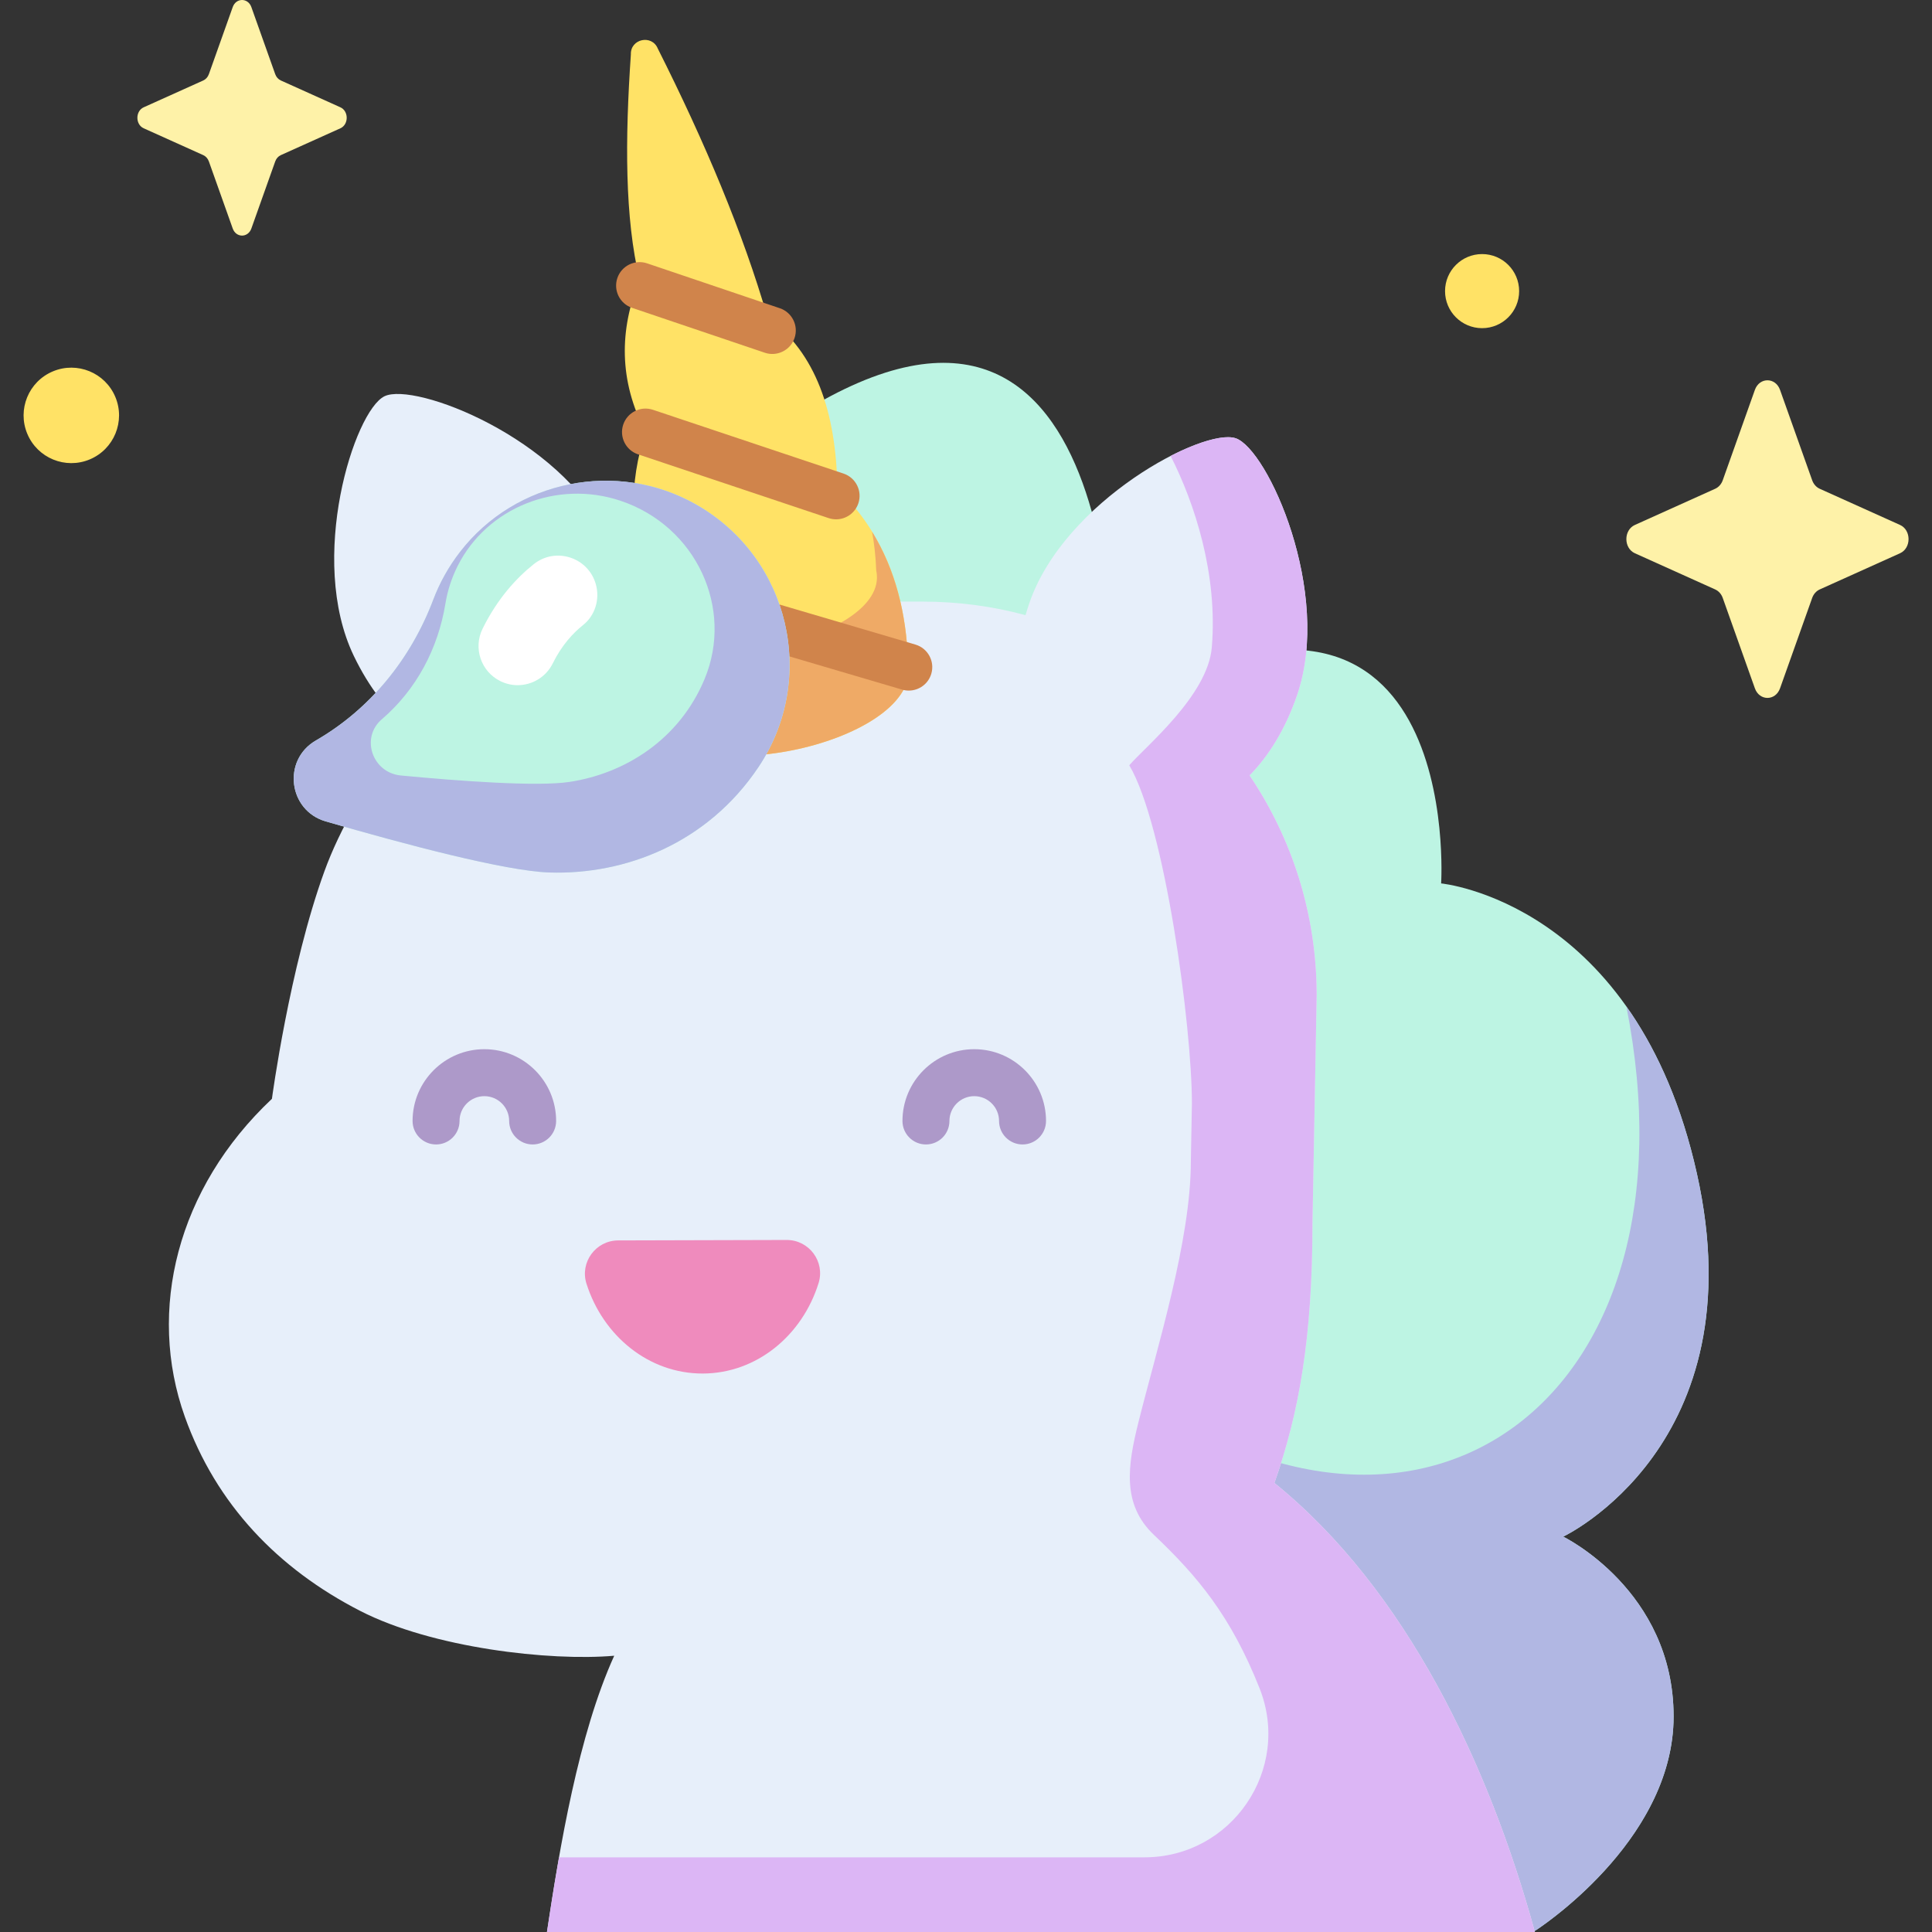 <svg id="Capa_1" enable-background="new 0 0 512 512" height="512" viewBox="0 0 512 512" width="512" xmlns="http://www.w3.org/2000/svg"><rect x="0" y="0" width="512" height="512" fill="#333333" stroke="none"/><g><g><path d="m406.736 511.73s36.786-23.409 36.786-56.851c0-33.441-29.261-47.654-29.261-47.654s51.507-24.227 35.43-96.228c-16.076-72.001-67.777-76.882-67.777-76.882s6.32-99.656-86.871-46.172c0 0 5.943-133.892-83.078-78.254l8.25 236.886z" fill="#bdf4e3"/><path d="m414.261 407.225s51.507-24.227 35.43-96.229c-4.04-18.094-10.33-31.946-17.484-42.55-.472-.552-.88-1.129-1.2-1.74-.001-.001-.002-.002-.002-.004 20.399 103.2-53.023 157.318-129.823 102.118-3.779-2.716-13.211 28.325-18.568 33.005l124.074 109.861c.143-.07.297-.147.461-.229 4.042-2.695 36.372-25.228 36.372-56.579.001-33.44-29.26-47.653-29.26-47.653z" fill="#b1b7e3"/><path d="m406.767 512c-12.212-44.451-34.182-90.791-69.037-119 6.55-18.56 10.091-38.58 10.091-68.898l1.113-60.323c0-21.588-6.556-41.644-17.785-58.286 5.153-5.243 9.51-12.314 12.586-21.252 9.367-27.222-7.77-65.174-16.247-68.091s-45.339 16.454-54.706 43.676c-.37 1.076-.698 2.138-1.007 3.193-8.669-2.334-17.782-3.586-27.188-3.586h-64.395c-4.809 0-9.429.366-13.868 1.04-.659-5.917-2.477-12.238-5.636-18.818-12.332-25.681-50.787-40.489-58.784-36.649s-20.485 43.11-8.153 68.791c4.08 8.497 9.222 14.981 14.941 19.549-11.341 12.858-18.856 26.932-22.703 37.511-9.283 25.529-13.925 60.342-13.925 60.342-25.148 23.673-33.148 56.066-23.086 84.24 8.303 23.247 24.689 40.292 46.495 51.476 19.166 9.831 50.268 13.354 67.301 11.873-9.465 20.823-14.464 50.798-17.822 73.213h261.815z" fill="#e7effa"/><path d="m337.73 392.999c6.55-18.56 10.091-38.58 10.091-68.898l1.113-60.323c0-21.588-6.556-41.644-17.785-58.286 5.153-5.243 9.51-12.314 12.586-21.252 9.367-27.222-7.77-65.174-16.247-68.091-3.008-1.035-9.603.742-17.263 4.676 6.384 12.554 12.534 31.341 10.918 50.74-1.063 12.755-17.558 26.251-21.872 31.24 9.402 15.835 16.6 69.103 16.6 89.642l-.282 15.315c0 21.022-9.016 49.599-13.9 69.188-2.848 11.423-4.439 21.689 4.099 29.796 11.48 10.899 20.37 21.388 28.017 40.685 8.512 21.481-7.395 44.779-30.502 44.779h-155.157c-.911 5.159-1.725 10.196-2.462 14.967-.007.048-.016.099-.023.148-.245 1.59-.482 3.151-.71 4.675h261.815c-12.211-44.451-34.181-90.791-69.036-119.001z" fill="#dcb6f5"/><path d="m240.838 176.789c-.034-.464-.089-.93-.191-1.401-.651-18.102-6.152-33.775-18.732-45.901-.313-20.256-5.689-36.022-18.518-45.376-6.479-22.395-16.525-46.286-29.067-71.225-1.569-3.844-7.304-2.603-7.143 1.546-1.542 22.451-1.641 43.308 2.312 59.69-5.422 13.331-5.509 26.768 1.564 40.38-4.383 13.482-4.577 27.49 1.635 42.207-6.562 14.168-1.657 27.112.114 33.243 7.279 20.576 69.538 7.42 68.026-13.163z" fill="#ffe266"/><path d="m240.838 176.789c-.034-.464-.089-.93-.191-1.401-.463-12.856-3.389-24.477-9.542-34.482.605 3.316.974 6.746 1.106 10.292.09.402.138.799.168 1.195 1.331 17.562-53.473 28.788-59.881 11.231-.301-1.01-.705-2.238-1.119-3.647-4.495 12.864-.202 24.319 1.432 29.975 7.28 20.576 69.539 7.42 68.027-13.163z" fill="#efaa66"/><g><g><path d="m204.672 93.805c-.661 0-1.333-.106-1.994-.329l-35.173-11.893c-3.256-1.101-5.003-4.633-3.902-7.889 1.102-3.256 4.634-5.001 7.889-3.902l35.173 11.893c3.256 1.101 5.003 4.633 3.902 7.889-.878 2.595-3.3 4.231-5.895 4.231z" fill="#d0844b"/></g><g><path d="m221.575 137.628c-.655 0-1.321-.104-1.976-.323l-50.511-16.902c-3.259-1.09-5.017-4.617-3.927-7.876 1.091-3.259 4.619-5.018 7.876-3.927l50.511 16.902c3.259 1.091 5.017 4.617 3.927 7.876-.871 2.604-3.297 4.25-5.9 4.25z" fill="#d0844b"/></g><g><path d="m240.84 183.013c-.582 0-1.174-.082-1.761-.255l-68.141-20.079c-3.297-.971-5.182-4.432-4.211-7.728.972-3.297 4.43-5.183 7.728-4.211l68.14 20.08c3.297.971 5.182 4.432 4.211 7.728-.797 2.71-3.277 4.465-5.966 4.465z" fill="#d0844b"/></g></g><path d="m83.709 196.236c14.469-8.355 25.201-21.69 31.11-37.318 1.679-4.439 4.045-8.721 7.129-12.704 14.73-19.02 41.6-24.412 62.516-12.527 24.946 14.176 32.2 46.231 16.52 69.628-13.5 20.145-35.252 28.546-55.377 27.905-11.724-.373-38.76-7.586-59.288-13.543-9.939-2.882-11.571-16.267-2.61-21.441z" fill="#bdf4e3"/><path d="m184.463 133.688c-20.916-11.885-47.786-6.493-62.516 12.527-3.084 3.982-5.45 8.265-7.128 12.704-5.909 15.627-16.641 28.963-31.11 37.318-8.961 5.174-7.329 18.559 2.608 21.442 20.528 5.957 47.564 13.169 59.288 13.543 20.125.64 41.877-7.761 55.378-27.906 15.68-23.398 8.427-55.452-16.52-69.628zm2.248 46.29c-6.732 16.118-21.153 24.996-35.746 27.231-8.501 1.303-29.05-.208-44.723-1.695-7.587-.72-10.752-10.012-5.066-14.887 9.182-7.87 14.931-18.781 16.865-30.674.549-3.378 1.617-6.738 3.247-9.98 7.785-15.483 26.34-22.907 43.174-17.259 20.079 6.737 30.068 28.543 22.249 47.264z" fill="#b1b7e3"/><g><g><path d="m141.156 303.293c-3.437 0-6.223-2.786-6.223-6.223 0-3.626-2.95-6.575-6.575-6.575-3.626 0-6.575 2.95-6.575 6.575 0 3.437-2.786 6.223-6.223 6.223s-6.223-2.786-6.223-6.223c0-10.489 8.533-19.022 19.022-19.022 10.488 0 19.022 8.533 19.022 19.022-.001 3.436-2.788 6.223-6.225 6.223z" fill="#ad99c9"/></g><g><path d="m270.983 303.293c-3.437 0-6.223-2.786-6.223-6.223 0-3.626-2.95-6.575-6.575-6.575-3.626 0-6.575 2.95-6.575 6.575 0 3.437-2.786 6.223-6.223 6.223s-6.223-2.786-6.223-6.223c0-10.489 8.533-19.022 19.022-19.022s19.022 8.533 19.022 19.022c-.002 3.436-2.788 6.223-6.225 6.223z" fill="#ad99c9"/></g></g><g><path d="m137.183 181.579c-1.541 0-3.104-.345-4.579-1.072-5.138-2.533-7.249-8.752-4.716-13.889 3.922-7.954 8.933-13.411 13.552-17.102 5.808-4.64 14.468-1.826 16.468 5.333 1.105 3.957-.183 8.247-3.397 10.805-2.587 2.059-5.621 5.275-8.018 10.137-1.806 3.663-5.485 5.787-9.31 5.788z" fill="#fff"/></g><path d="m208.469 328.605c5.948-.016 10.235 5.748 8.464 11.426-4.337 13.909-16.427 23.932-30.69 23.97s-26.407-9.92-30.819-23.805c-1.801-5.669 2.455-11.456 8.403-11.472z" fill="#ef8bbd"/></g><path d="m471.727 103.322 8.52 23.957c.365 1.026 1.087 1.839 1.998 2.249l21.285 9.59c3.007 1.355 3.007 6.146 0 7.501l-21.285 9.59c-.911.411-1.633 1.223-1.998 2.249l-8.52 23.957c-1.204 3.385-5.46 3.385-6.664 0l-8.52-23.957c-.365-1.026-1.087-1.839-1.998-2.249l-21.285-9.59c-3.007-1.355-3.007-6.146 0-7.501l21.285-9.59c.911-.411 1.633-1.223 1.998-2.249l8.52-23.957c1.204-3.385 5.46-3.385 6.664 0z" fill="#fef2a8"/><path d="m66.616 1.883 6.32 17.771c.271.761.806 1.364 1.482 1.668l15.789 7.113c2.231 1.005 2.231 4.559 0 5.564l-15.789 7.113c-.676.305-1.212.907-1.482 1.668l-6.32 17.771c-.893 2.511-4.05 2.511-4.943 0l-6.32-17.771c-.271-.761-.806-1.364-1.482-1.668l-15.789-7.112c-2.231-1.005-2.231-4.559 0-5.564l15.789-7.113c.676-.305 1.212-.908 1.482-1.668l6.32-17.771c.893-2.512 4.05-2.512 4.943-.001z" fill="#fef2a8"/><g fill="#ffe266"><ellipse cx="18.856" cy="110.05" rx="12.641" ry="12.641" transform="matrix(.923 -.386 .386 .923 -40.982 15.785)"/><path d="m402.588 77.149c0 5.422-4.396 9.818-9.818 9.818s-9.818-4.396-9.818-9.818 4.396-9.818 9.818-9.818c5.422.001 9.818 4.396 9.818 9.818z"/></g></g></svg>